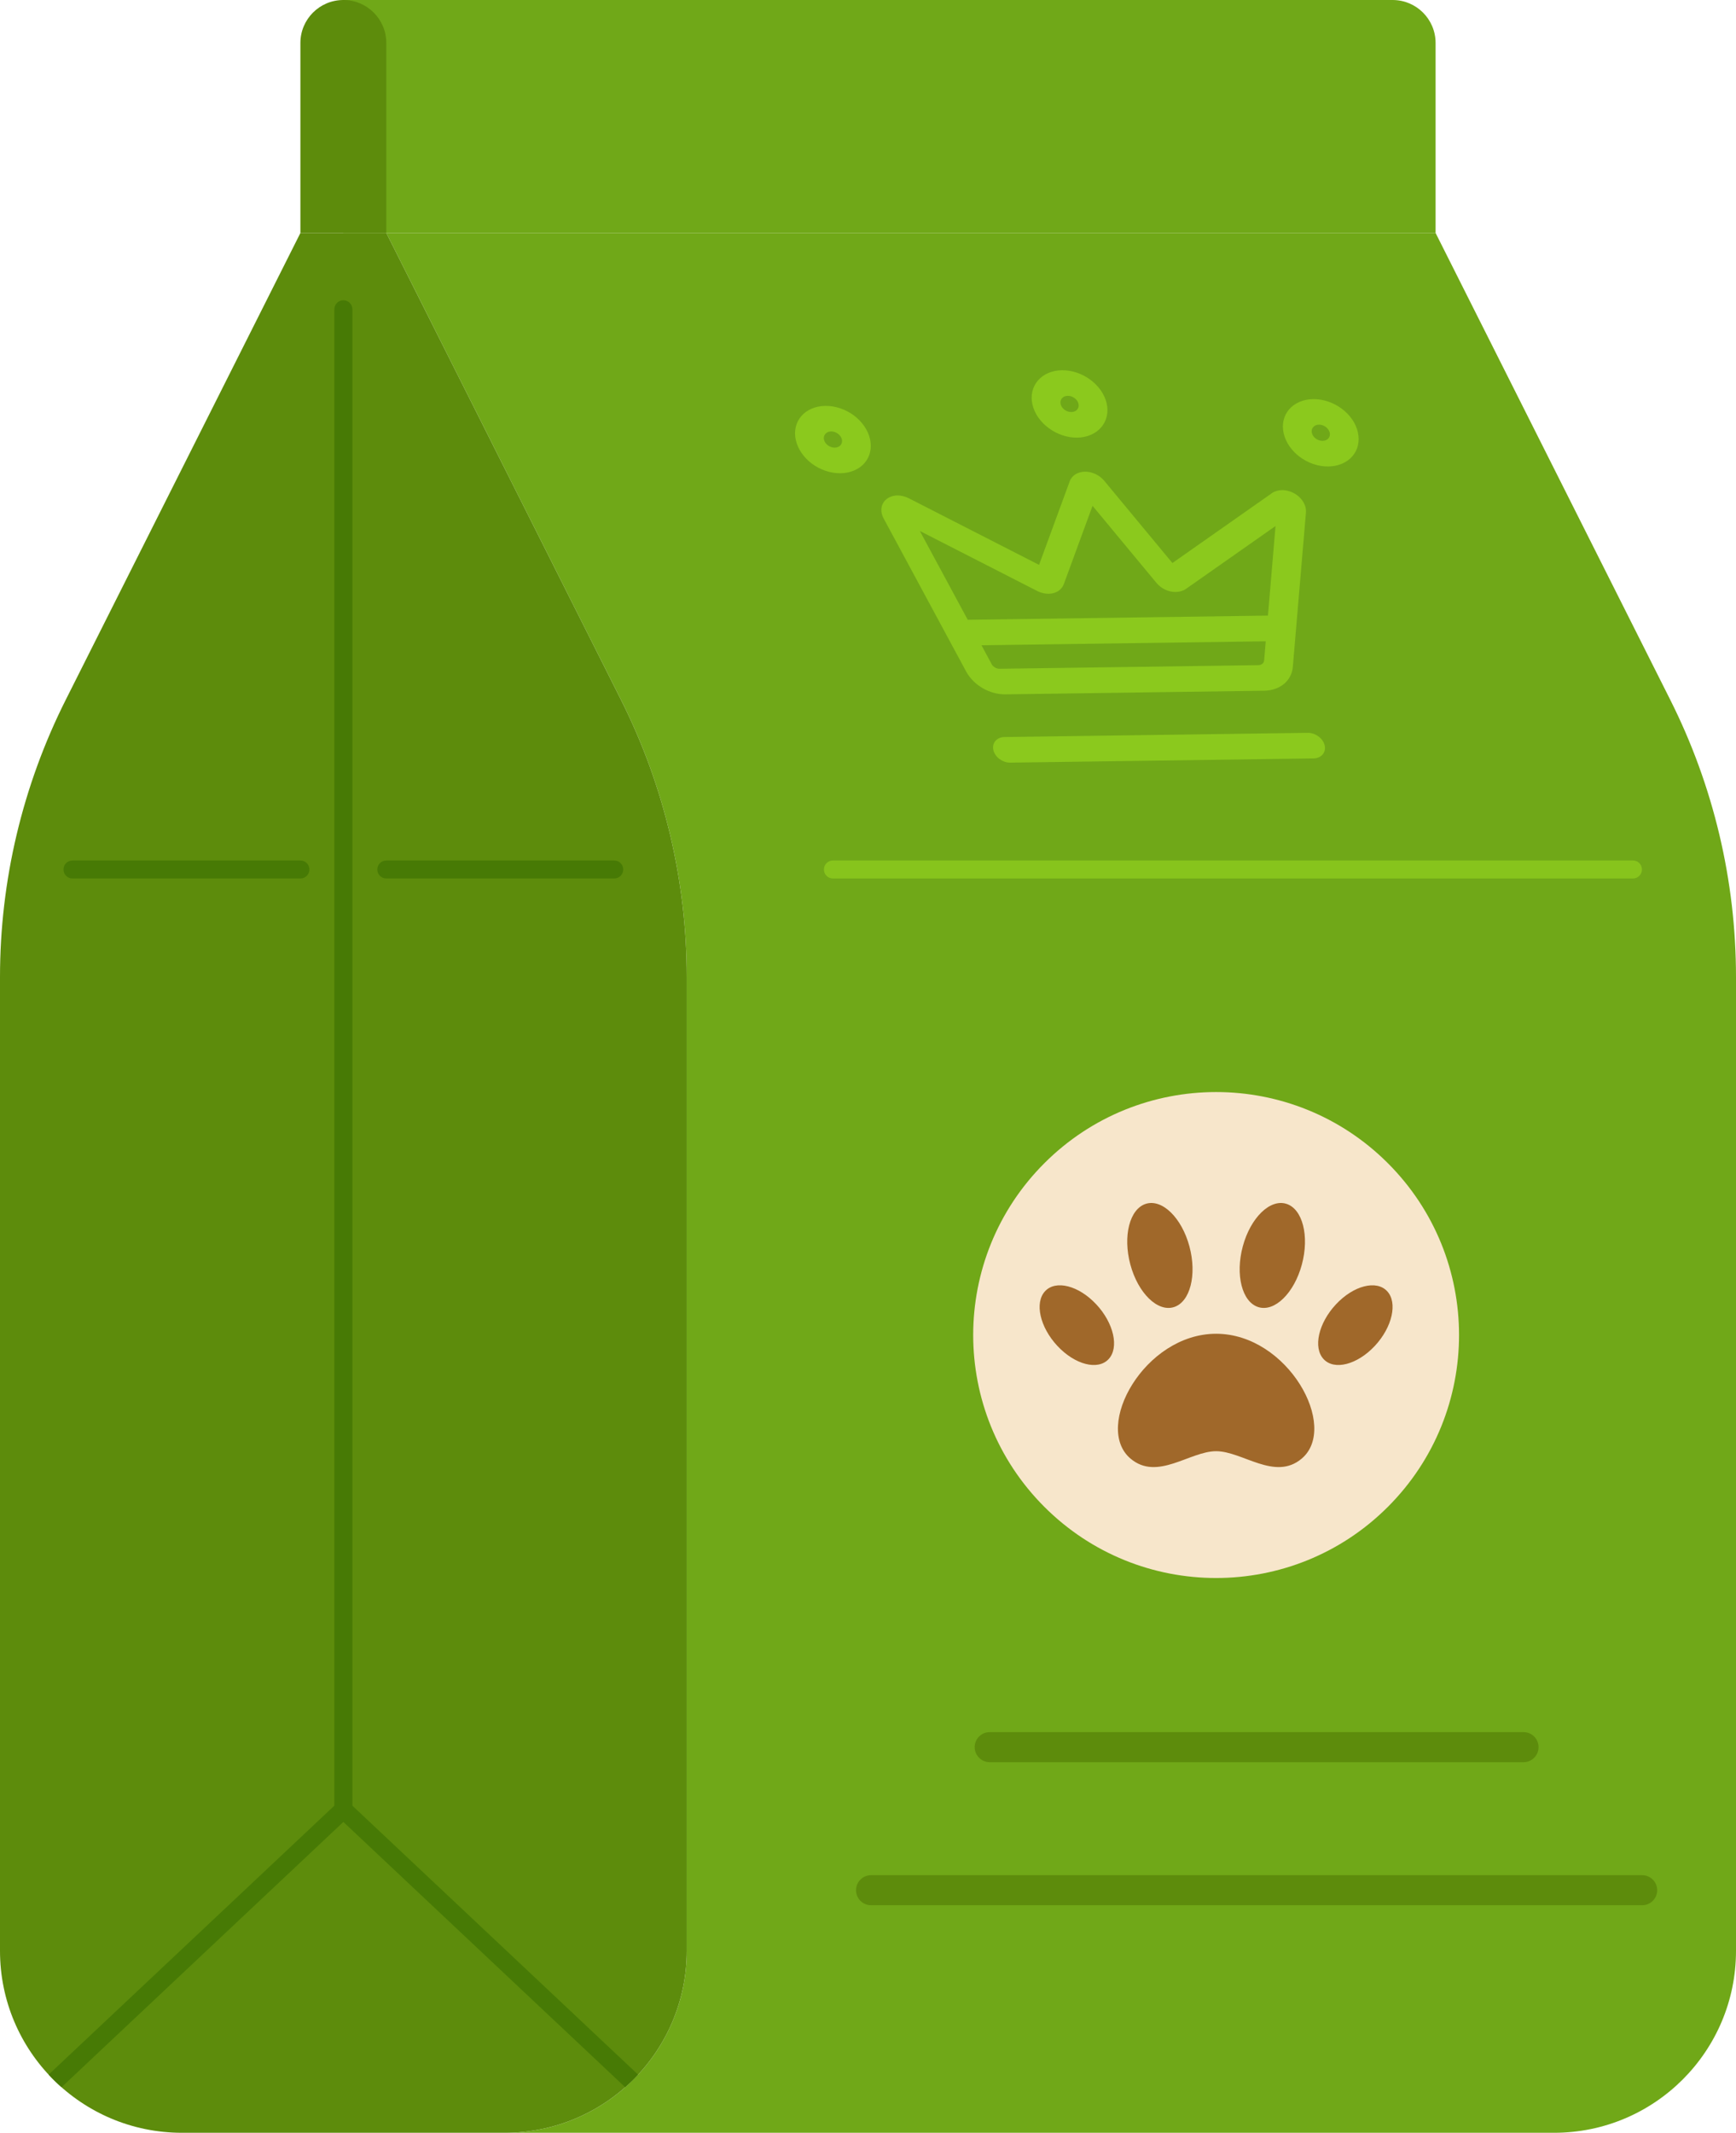 <svg id="_Слой_2" xmlns="http://www.w3.org/2000/svg" width="879.28" height="1080" viewBox="0 0 879.28 1080"><g id="Pet_food03_541000742"><g id="Pet_food03_541000742-2"><path d="M705.37.0H173.91V117.97H727.12V21.76c0-12.02-9.74-21.76-21.76-21.76z" fill="#70a818"/><path d="M845.99 354.39 727.12 117.97H195.67l118.87 236.42c21.89 43.54 33.29 91.59 33.29 140.32v493.15c0 50.89-41.25 92.14-92.14 92.14H787.14c50.89.0 92.14-41.25 92.14-92.14V494.71c0-48.73-11.4-96.78-33.29-140.32z" fill="#70a818"/><circle cx="615.96" cy="676.04" r="123.04" transform="translate(-297.62 633.55) rotate(-45)" fill="#f7e6cb"/><path d="M173.91.0c-12.02.0-21.76 9.74-21.76 21.76v96.21h43.51V21.76c0-12.02-9.74-21.76-21.76-21.76z" fill="#5d8c0c"/><path d="M314.54 354.39 195.67 117.97h-43.51L33.29 354.39C11.4 397.93.0 445.98.0 494.71v493.15c0 50.89 41.25 92.14 92.14 92.14H255.69c50.89.0 92.14-41.25 92.14-92.14V494.71c0-48.73-11.4-96.78-33.29-140.32z" fill="#5d8c0c"/><path d="M178.48 914.34V156.6c0-2.52-2.04-4.56-4.56-4.56s-4.56 2.04-4.56 4.56V914.34L24.63 1050.55c2.07 2.23 4.26 4.36 6.54 6.38l142.74-134.34 142.74 134.34c2.28-2.02 4.47-4.15 6.54-6.38l-144.72-136.2z" fill="#477a05"/><path d="M311.11 444.85h-115.44c-2.52.0-4.56-2.04-4.56-4.56s2.04-4.56 4.56-4.56h115.44c2.52.0 4.56 2.04 4.56 4.56s-2.04 4.56-4.56 4.56z" fill="#477a05"/><path d="M152.16 444.85H36.71c-2.52.0-4.56-2.04-4.56-4.56s2.04-4.56 4.56-4.56h115.45c2.52.0 4.56 2.04 4.56 4.56s-2.04 4.56-4.56 4.56z" fill="#477a05"/><path d="M827.09 444.85H421.87c-2.52.0-4.56-2.04-4.56-4.56s2.04-4.56 4.56-4.56h405.22c2.52.0 4.56 2.04 4.56 4.56s-2.04 4.56-4.56 4.56z" fill="#87c41c"/><g><path d="M615.96 675.39c-36.32.0-62.34 47.16-43.35 63.22 13.59 11.49 29.99-3.75 43.35-3.75s29.76 15.24 43.35 3.75c18.99-16.06-7.03-63.22-43.35-63.22z" fill="#a0682a"/><path d="M529.34 653.82c-5.43 5.82-2.64 18.24 6.24 27.74 8.88 9.51 20.48 12.5 25.92 6.68 5.43-5.82 2.64-18.24-6.24-27.74-8.88-9.51-20.48-12.5-25.92-6.68z" fill="#a0682a"/><path d="M594.55 661.9c8.26-2.56 11.78-16.34 7.88-30.79-3.9-14.45-13.76-24.09-22.02-21.53-8.26 2.56-11.78 16.34-7.88 30.79 3.9 14.45 13.76 24.09 22.02 21.53z" fill="#a0682a"/><path d="M637.36 661.9c8.26 2.56 18.12-7.08 22.02-21.53 3.9-14.45.38-28.23-7.88-30.79-8.26-2.56-18.12 7.08-22.02 21.53-3.9 14.45-.38 28.23 7.88 30.79z" fill="#a0682a"/><path d="M702.57 653.82c-5.43-5.82-17.04-2.82-25.92 6.68-8.88 9.51-11.67 21.93-6.24 27.74 5.43 5.82 17.04 2.82 25.92-6.68 8.88-9.51 11.67-21.93 6.24-27.74z" fill="#a0682a"/></g><path d="M771.67 892.33H501.28c-4.2.0-7.61-3.41-7.61-7.61s3.41-7.61 7.61-7.61h270.39c4.2.0 7.61 3.41 7.61 7.61s-3.41 7.61-7.61 7.61z" fill="#5d8c0c"/><path d="M831.75 964.78H441.19c-4.2.0-7.61-3.41-7.61-7.61s3.41-7.61 7.61-7.61h390.56c4.2.0 7.61 3.41 7.61 7.61s-3.41 7.61-7.61 7.61z" fill="#5d8c0c"/><g><path d="M662.34 371.09l-153.56 2.13c-3.93.05-6.46 3.01-5.65 6.58.81 3.59 4.65 6.43 8.58 6.38l153.56-2.13c3.93-.05 6.49-2.99 5.68-6.58-.81-3.57-4.67-6.43-8.61-6.38z" fill="#8bc91d"/><path d="M531.17 216.78c4.06 3.03 9.25 4.9 14.41 4.83 5.16-.07 9.48-2.07 12.15-5.2 2.7-3.1 3.86-7.44 2.8-12.13-1.06-4.68-4.17-8.97-8.25-11.97-4.06-3.03-9.25-4.9-14.41-4.83-5.16.07-9.48 2.07-12.15 5.2-2.7 3.1-3.86 7.44-2.8 12.13 1.06 4.68 4.16 8.97 8.25 11.97zm6.7-15.08c.67-.78 1.65-1.24 2.94-1.26 1.26-.02 2.46.41 3.46 1.17 1.02.73 1.73 1.73 1.99 2.87.26 1.17.0 2.15-.68 2.93-.65.76-1.66 1.22-2.92 1.23-1.29.02-2.46-.41-3.48-1.14-1-.76-1.71-1.73-1.97-2.9-.26-1.14.0-2.15.66-2.91z" fill="#8bc91d"/><path d="M687.76 218.88c-1.06-4.68-4.13-8.94-8.22-11.97-4.09-3.03-9.25-4.87-14.43-4.8-5.16.07-9.46 2.05-12.16 5.17-2.7 3.12-3.84 7.44-2.78 12.13 1.06 4.71 4.14 8.97 8.22 12 4.09 3.03 9.25 4.87 14.41 4.8 5.19-.07 9.48-2.05 12.18-5.17 2.7-3.12 3.84-7.44 2.77-12.15zm-14.94 3.13c-.68.76-1.66 1.22-2.94 1.23-1.26.02-2.44-.41-3.45-1.14-1-.76-1.73-1.73-1.99-2.89-.26-1.14.03-2.13.68-2.91.68-.76 1.65-1.24 2.91-1.26 1.28-.02 2.47.43 3.49 1.17.99.76 1.7 1.73 1.99 2.87.24 1.17-.03 2.15-.68 2.93z" fill="#8bc91d"/><path d="M432.45 210.34c-4.09-3.03-9.25-4.87-14.43-4.8-5.17.07-9.46 2.05-12.16 5.17-2.7 3.12-3.84 7.44-2.78 12.13 1.06 4.71 4.14 8.97 8.22 12 4.09 3.03 9.25 4.87 14.41 4.8 5.19-.07 9.49-2.05 12.18-5.17 2.7-3.12 3.83-7.44 2.77-12.15-1.06-4.68-4.13-8.94-8.22-11.97zm-6.72 15.1c-.68.76-1.66 1.22-2.94 1.23-1.26.02-2.44-.41-3.45-1.14-1-.76-1.73-1.73-1.99-2.89-.26-1.14.03-2.13.68-2.91.68-.76 1.65-1.24 2.91-1.26 1.28-.02 2.47.43 3.49 1.17 1 .76 1.71 1.73 1.99 2.87.24 1.17-.03 2.15-.68 2.93z" fill="#8bc91d"/><path d="M574.74 350.68l65.52-.91c8.02-.11 13.97-5.03 14.55-12.06l2.23-26.19 4.42-51.99c.07-.82.01-1.66-.18-2.5-.58-2.56-2.36-4.88-4.49-6.41-2.15-1.51-4.78-2.46-7.49-2.44-1.85.03-3.71.57-5.14 1.57h.03s-50.37 35.36-50.37 35.36l-34.53-41.66c-1.24-1.48-2.88-2.72-4.6-3.49-1.72-.77-3.53-1.12-5.2-1.12-1.69.05-3.3.44-4.66 1.26-1.36.81-2.47 2.09-3.02 3.62l-15.53 42.32-65.98-33.73c-1.84-.96-3.93-1.44-5.78-1.42-2.72.06-4.89 1.07-6.34 2.64-1.45 1.59-2.15 3.93-1.57 6.5.19.86.51 1.7.95 2.51l41.78 77.48c3.76 6.96 11.89 11.69 19.91 11.58l65.52-.91zm-84.59-36.84-24.26-44.97 59.48 30.41h-.03c1.89.96 3.93 1.42 5.8 1.39 1.75-.02 3.37-.47 4.71-1.28 1.33-.84 2.39-2.07 2.96-3.57l14.56-39.68 32.36 39.02c1.21 1.48 2.82 2.67 4.52 3.47 1.72.77 3.54 1.17 5.28 1.14 1.85-.03 3.67-.54 5.12-1.54l45.4-31.86-3.84 45.36-152.06 2.11zm12.12 22.46-5.15-9.56 143.98-2-.81 9.64c-.12 1.43-1.33 2.43-2.95 2.45l-65.52.91-65.52.91c-1.62.02-3.28-.94-4.04-2.35z" fill="#8bc91d"/></g></g></g></svg>